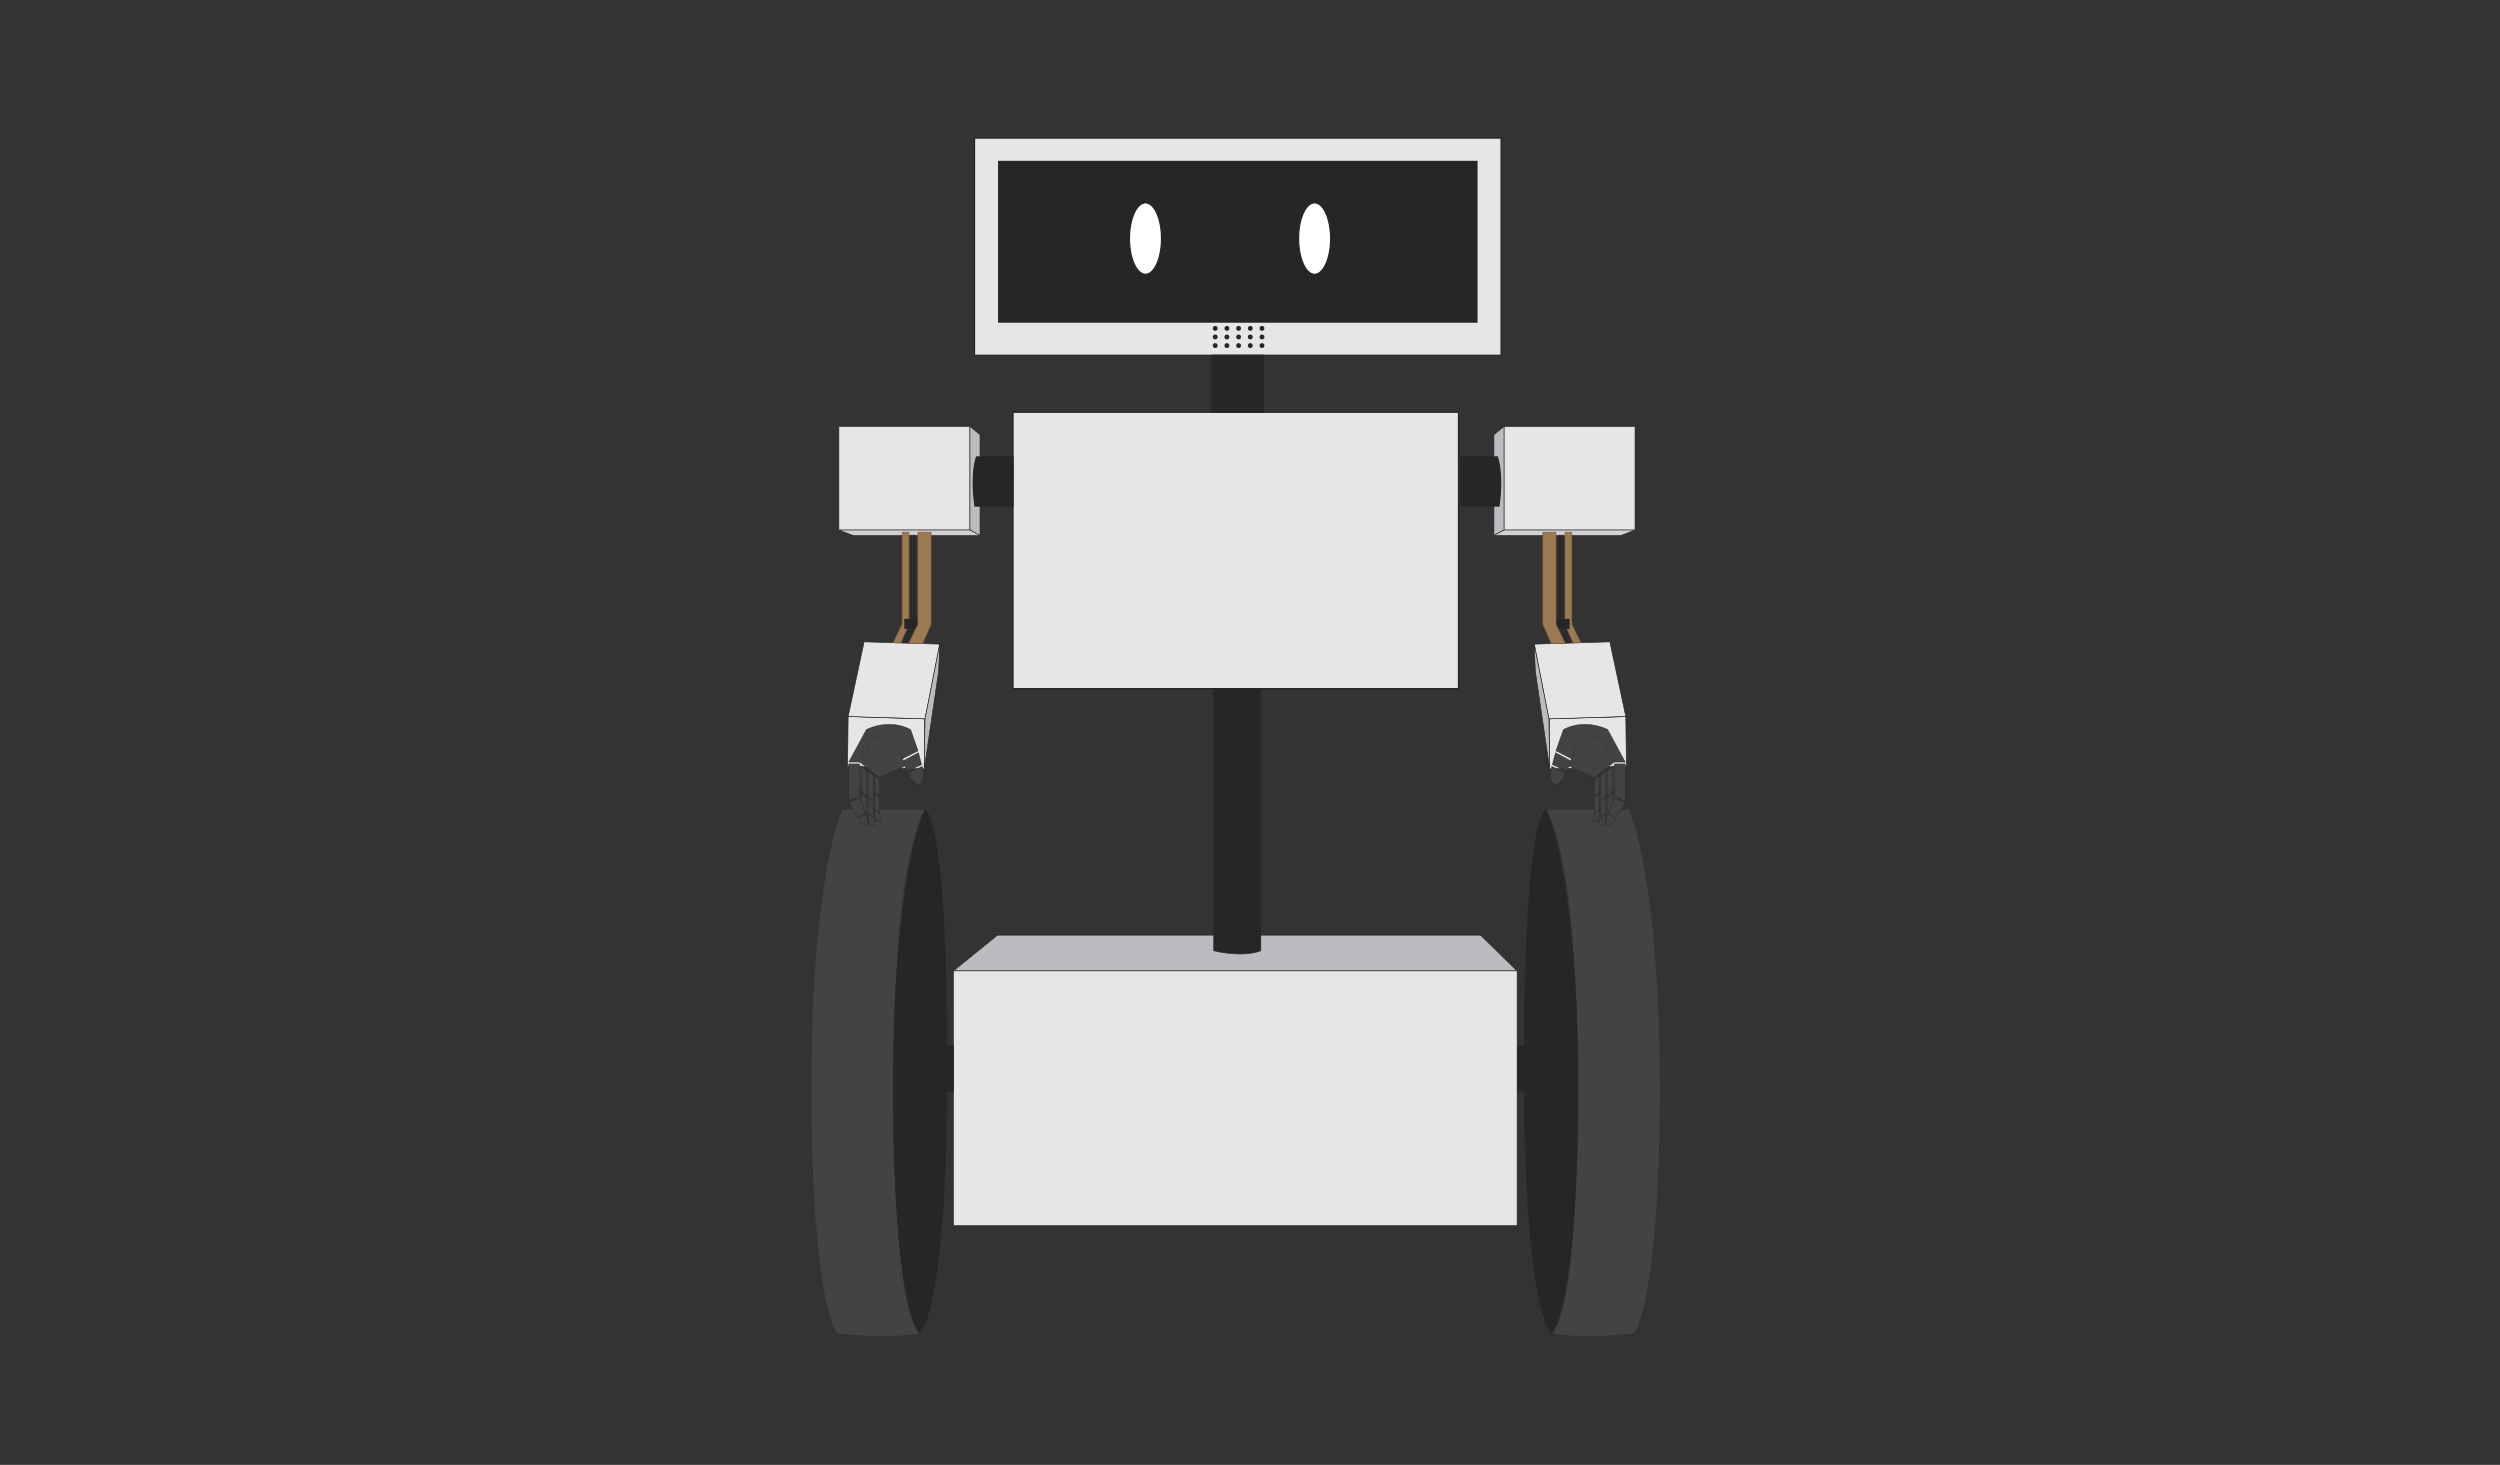 <svg xmlns="http://www.w3.org/2000/svg" viewBox="300 100 1024 600"><rect x="300" y="100" width="1024" height="600" fill="#333333" stroke="none"/><defs><style>.cls-1,.cls-12,.cls-8{fill:#e6e6e7;}.cls-1,.cls-10,.cls-12,.cls-13,.cls-2,.cls-3,.cls-4,.cls-5,.cls-6,.cls-8{stroke:#272525;}.cls-1,.cls-10,.cls-11,.cls-12,.cls-13,.cls-2,.cls-3,.cls-4,.cls-5,.cls-6,.cls-8{stroke-miterlimit:10;}.cls-1,.cls-3,.cls-4{stroke-width:0.5px;}.cls-2,.cls-4,.cls-6,.cls-9{fill:#272525;}.cls-3{fill:#fff;}.cls-5{fill:#bbbcbf;}.cls-10,.cls-11,.cls-5,.cls-6,.cls-8{stroke-width:0.25px;}.cls-13,.cls-7{fill:#434244;}.cls-10{fill:#d0d1d3;}.cls-11{fill:#9c7b53;stroke:#7f5e40;}.cls-12{stroke-width:0.1px;}.cls-13{stroke-width:0.17px;}</style></defs><g id="Layer_3" data-name="Layer 3"><rect class="cls-1" x="699.17" y="156.55" width="215.67" height="88.97"/><rect class="cls-2" x="709.31" y="166.37" width="195.4" height="65.32"/><rect class="cls-1" x="714.94" y="268.86" width="182.45" height="113.19"/><ellipse class="cls-3" cx="769.19" cy="197.72" rx="6.57" ry="14.64"/><ellipse class="cls-3" cx="838.46" cy="197.72" rx="6.57" ry="14.64"/><rect class="cls-4" x="796.4" y="245.52" width="21.02" height="23.34"/><polygon class="cls-5" points="690.54 497.67 708.56 483.03 906.4 483.03 921.41 497.67 690.54 497.67"/><path class="cls-6" d="M797.15,382.05V489.42s11.54,3,19.29,0V382.05Z"/><path class="cls-7" d="M678.9,431.6H645.11s-12.76,25.91-12.76,114.13S642.86,646,642.86,646s19.52,3,33.79,0c0,0-10.74-2.63-10.74-100.61S678.9,431.6,678.9,431.6Z"/><path class="cls-6" d="M678.9,431.6s9,2.25,9,104.74S676.65,646,676.65,646s-10.74-10.13-10.74-100.61C665.91,457.88,678.9,431.6,678.9,431.6Z"/><rect class="cls-8" x="690.54" y="497.67" width="230.88" height="104.36"/><path class="cls-6" d="M690.54,528.18H678.9S675,542,678.9,547h11.64Z"/><path class="cls-7" d="M933.3,431.6h33.79s12.76,25.91,12.76,114.13S969.34,646,969.34,646s-19.52,3-33.78,0c0,0,10.73-2.63,10.73-100.61S933.3,431.6,933.3,431.6Z"/><path class="cls-6" d="M933.3,431.6s-9,2.25-9,104.74S935.56,646,935.56,646s10.73-10.13,10.73-100.61C946.29,457.88,933.3,431.6,933.3,431.6Z"/><path class="cls-6" d="M921.67,528.18H933.3s4,13.79,0,18.86H921.67Z"/><circle class="cls-9" cx="797.75" cy="234.5" r="1"/><circle class="cls-9" cx="802.54" cy="234.5" r="1"/><circle class="cls-9" cx="807.33" cy="234.5" r="1"/><circle class="cls-9" cx="812.12" cy="234.5" r="1"/><circle class="cls-9" cx="816.91" cy="234.5" r="1"/><circle class="cls-9" cx="797.75" cy="238.02" r="1"/><circle class="cls-9" cx="797.75" cy="241.55" r="1"/><circle class="cls-9" cx="802.54" cy="241.55" r="1"/><circle class="cls-9" cx="802.54" cy="238.02" r="1"/><circle class="cls-9" cx="807.33" cy="238.02" r="1"/><circle class="cls-9" cx="812.12" cy="238.02" r="1"/><circle class="cls-9" cx="816.91" cy="238.02" r="1"/><circle class="cls-9" cx="807.33" cy="241.55" r="1"/><circle class="cls-9" cx="812.12" cy="241.55" r="1"/><circle class="cls-9" cx="816.91" cy="241.55" r="1"/><polygon class="cls-8" points="678.56 414.99 647.16 413.82 647.4 393.5 678.66 394.44 678.56 414.99"/><rect class="cls-8" x="643.61" y="274.68" width="53.68" height="42.42"/><polygon class="cls-5" points="697.29 274.68 701.42 278.06 701.42 319.35 697.29 317.1 697.29 274.68"/><polygon class="cls-10" points="643.61 317.1 649.48 319.35 701.42 319.35 697.29 317.1 643.61 317.1"/><polygon class="cls-8" points="678.9 394.44 647.4 393.5 653.94 362.9 684.91 363.84 678.9 394.44"/><polyline class="cls-5" points="684.94 363.75 684.46 374.93 678.56 414.99 678.9 394.44 684.94 363.75"/><polygon class="cls-11" points="672.3 319.35 672.3 355.77 668.95 363.36 665.85 363.26 669.5 355.72 669.5 319.35 669.5 317.99 672.3 317.99 672.3 319.35"/><rect class="cls-9" x="670.4" y="353.47" width="5.68" height="4.15"/><polygon class="cls-11" points="681.36 319.35 681.36 355.77 677.9 363.63 672.25 363.46 675.99 355.72 675.99 319.35 675.99 317.99 681.36 317.99 681.36 319.35"/><path class="cls-4" d="M714.94,287.16H700s-2.59,6.34-.66,20.13h15.58Z"/><line class="cls-12" x1="647.6" y1="393.5" x2="678.86" y2="394.44"/><path class="cls-13" d="M668.13,406.25l1.42,4.59,6.47-3.3L673,398.83c-9.18-4.83-18.13,0-18.13,0l-7.22,13.31h4.51l5.54-10,6.24-.83Z"/><polygon class="cls-13" points="677.49 413.18 671.46 415.96 669.98 411.63 676.19 408.31 677.49 413.18"/><path class="cls-13" d="M671.93,416.63l5.82-2.71s1.51,5.75-.9,7.22S671.93,416.63,671.93,416.63Z"/><polygon class="cls-13" points="652.75 413.78 650.4 413.78 650.4 424.03 652.75 423.91 652.75 413.78"/><polygon class="cls-13" points="652.68 424.66 650.32 424.66 650.32 430.84 652.68 430.77 652.68 424.66"/><polygon class="cls-13" points="655.55 426.43 653.2 426.43 653.2 433.05 655.55 433.12 655.55 426.43"/><polygon class="cls-13" points="658.22 425.22 655.86 425.22 655.86 431.4 658.22 431.47 658.22 425.22"/><polygon class="cls-13" points="655.55 415.74 653.2 415.74 653.2 425.98 655.55 425.86 655.55 415.74"/><polygon class="cls-13" points="658.22 417.61 655.86 417.61 655.86 424.62 658.22 424.54 658.22 417.61"/><path class="cls-13" d="M659.4,436.32l-.84-1.16a5.14,5.14,0,0,1-.48-3.33h-1.74a6.92,6.92,0,0,0,.57,3,4.3,4.3,0,0,0,2.49,1.5"/><polygon class="cls-13" points="652.08 426.14 647.61 428.1 647.61 412.91 652.08 412.91 652.08 426.14"/><polygon class="cls-13" points="654.86 426.14 652.75 423.91 652.75 413.78 654.86 415.55 654.86 426.14"/><polygon class="cls-13" points="654.86 432.74 652.75 431.29 652.75 424.71 654.86 426.79 654.86 432.74"/><polyline class="cls-13" points="655.55 426.43 657.66 428.91 657.66 434.57 655.55 433.12 655.55 426.54"/><polygon class="cls-13" points="660.33 432.95 658.22 431.49 658.22 425.08 660.33 426.54 660.33 432.95"/><polygon class="cls-13" points="657.66 428.1 655.55 425.86 655.55 415.74 657.66 417.5 657.66 428.1"/><polygon class="cls-13" points="660.33 426.13 658.22 424.6 658.22 417.71 660.33 419.28 660.33 426.13"/><path class="cls-13" d="M656.87,437.94l-.84-1.16a5.16,5.16,0,0,1-.48-3.34h-1.74a7,7,0,0,0,.56,3,4.34,4.34,0,0,0,2.5,1.5"/><polygon class="cls-13" points="654.46 433.15 651.11 434.57 647.65 428.81 652.41 426.79 654.46 433.15"/><polygon class="cls-13" points="652.13 412.13 660.25 418.49 670.72 413.78 668.13 406.25 663.9 401.3 657.66 402.13 652.13 412.13"/><path class="cls-13" d="M651.3,435.17l3.41-1.57s1.65,3.77.32,4.55S651.3,435.17,651.3,435.17Z"/><path class="cls-13" d="M655.55,433.44l2.11,1.56.76,2.34s0,1.52-1.82.46A6.39,6.39,0,0,1,655.55,433.44Z"/><path class="cls-13" d="M658.11,431.71l2.11,1.56.76,2.33s0,1.52-1.81.46A6.35,6.35,0,0,1,658.11,431.71Z"/><polygon class="cls-9" points="673.81 318.88 673.81 353.47 674.35 353.47 674.35 319.35 673.81 318.88"/><polygon class="cls-9" points="674.54 318.88 674.54 353.47 675.08 353.47 675.08 319.35 674.54 318.88"/><polygon class="cls-9" points="673.04 318.88 673.04 353.47 673.58 353.47 673.58 319.35 673.04 318.88"/><polygon class="cls-9" points="671.89 357.62 672.38 357.62 670.21 363.42 669.61 363.42 671.89 357.62"/><polygon class="cls-9" points="672.76 357.62 673.24 357.62 671.07 363.42 670.48 363.42 672.76 357.62"/><polygon class="cls-9" points="673.67 357.62 674.15 357.62 671.98 363.42 671.38 363.42 673.67 357.62"/><polygon class="cls-8" points="934.77 414.99 966.17 413.82 965.93 393.5 934.67 394.44 934.77 414.99"/><rect class="cls-8" x="916.04" y="274.68" width="53.68" height="42.42" transform="translate(1885.76 591.78) rotate(180)"/><polygon class="cls-5" points="916.04 274.68 911.91 278.06 911.91 319.35 916.04 317.1 916.04 274.68"/><polygon class="cls-10" points="969.72 317.1 963.85 319.35 911.91 319.35 916.04 317.1 969.72 317.1"/><polygon class="cls-8" points="934.43 394.44 965.93 393.5 959.39 362.9 928.42 363.84 934.43 394.44"/><polyline class="cls-5" points="928.39 363.75 928.87 374.93 934.77 414.99 934.43 394.44 928.39 363.75"/><polygon class="cls-11" points="941.03 319.35 941.03 355.77 944.38 363.36 947.48 363.26 943.83 355.72 943.83 319.35 943.83 317.99 941.03 317.99 941.03 319.35"/><rect class="cls-9" x="937.25" y="353.47" width="5.68" height="4.15" transform="translate(1880.18 711.09) rotate(180)"/><polygon class="cls-11" points="931.97 319.35 931.97 355.77 935.43 363.63 941.08 363.46 937.34 355.72 937.34 319.35 937.34 317.99 931.97 317.99 931.97 319.35"/><path class="cls-4" d="M898.39,287.16h14.92s2.58,6.34.66,20.13H898.39Z"/><line class="cls-12" x1="965.73" y1="393.5" x2="934.47" y2="394.44"/><path class="cls-13" d="M945.2,406.25l-1.42,4.59-6.47-3.3,3.06-8.71c9.18-4.83,18.13,0,18.13,0l7.22,13.31H961.2l-5.53-10-6.24-.83Z"/><polygon class="cls-13" points="935.84 413.18 941.87 415.96 943.35 411.63 937.14 408.31 935.84 413.18"/><path class="cls-13" d="M941.4,416.63l-5.82-2.71s-1.51,5.75.9,7.22S941.4,416.63,941.4,416.63Z"/><polygon class="cls-13" points="960.58 413.78 962.93 413.78 962.93 424.03 960.58 423.91 960.58 413.78"/><polygon class="cls-13" points="960.65 424.66 963 424.66 963 430.84 960.65 430.77 960.65 424.66"/><polygon class="cls-13" points="957.78 426.43 960.13 426.43 960.13 433.05 957.78 433.12 957.78 426.43"/><polygon class="cls-13" points="955.11 425.22 957.47 425.22 957.47 431.4 955.11 431.47 955.11 425.22"/><polygon class="cls-13" points="957.78 415.74 960.13 415.74 960.13 425.98 957.78 425.86 957.78 415.74"/><polygon class="cls-13" points="955.11 417.61 957.47 417.61 957.47 424.62 955.11 424.54 955.11 417.61"/><path class="cls-13" d="M953.93,436.32l.84-1.16a5.14,5.14,0,0,0,.48-3.33H957a6.92,6.92,0,0,1-.57,3,4.3,4.3,0,0,1-2.49,1.5"/><polygon class="cls-13" points="961.25 426.14 965.73 428.1 965.73 412.91 961.25 412.91 961.25 426.14"/><polygon class="cls-13" points="958.47 426.14 960.58 423.91 960.58 413.78 958.47 415.55 958.47 426.14"/><polygon class="cls-13" points="958.47 432.74 960.58 431.29 960.58 424.71 958.47 426.79 958.47 432.74"/><polyline class="cls-13" points="957.78 426.43 955.67 428.91 955.67 434.57 957.78 433.12 957.78 426.54"/><polygon class="cls-13" points="953 432.95 955.11 431.49 955.11 425.08 953 426.54 953 432.95"/><polygon class="cls-13" points="955.67 428.1 957.78 425.86 957.78 415.74 955.67 417.5 955.67 428.1"/><polygon class="cls-13" points="953 426.13 955.11 424.6 955.11 417.71 953 419.28 953 426.13"/><path class="cls-13" d="M956.46,437.94l.84-1.16a5.16,5.16,0,0,0,.48-3.34h1.74a7,7,0,0,1-.56,3,4.34,4.34,0,0,1-2.5,1.5"/><polygon class="cls-13" points="958.87 433.15 962.22 434.57 965.68 428.81 960.92 426.79 958.87 433.15"/><polygon class="cls-13" points="961.21 412.13 953.08 418.49 942.61 413.78 945.2 406.25 949.43 401.3 955.67 402.13 961.21 412.13"/><path class="cls-13" d="M962,435.17l-3.42-1.57s-1.64,3.77-.31,4.55S962,435.17,962,435.17Z"/><path class="cls-13" d="M957.78,433.44,955.67,435l-.76,2.34s0,1.52,1.82.46A6.39,6.39,0,0,0,957.78,433.44Z"/><path class="cls-13" d="M955.22,431.71l-2.11,1.56-.76,2.33s-.05,1.52,1.81.46A6.35,6.35,0,0,0,955.22,431.71Z"/><polygon class="cls-9" points="939.52 318.88 939.52 353.47 938.98 353.47 938.98 319.35 939.52 318.88"/><polygon class="cls-9" points="938.79 318.88 938.79 353.47 938.25 353.47 938.25 319.35 938.79 318.88"/><polygon class="cls-9" points="940.29 318.88 940.29 353.47 939.75 353.47 939.75 319.35 940.29 318.88"/><polygon class="cls-9" points="941.43 357.62 940.95 357.62 943.12 363.42 943.72 363.42 941.43 357.62"/><polygon class="cls-9" points="940.57 357.62 940.09 357.62 942.26 363.42 942.85 363.42 940.57 357.62"/><polygon class="cls-9" points="939.66 357.62 939.18 357.62 941.35 363.42 941.95 363.42 939.66 357.62"/></g></svg>
